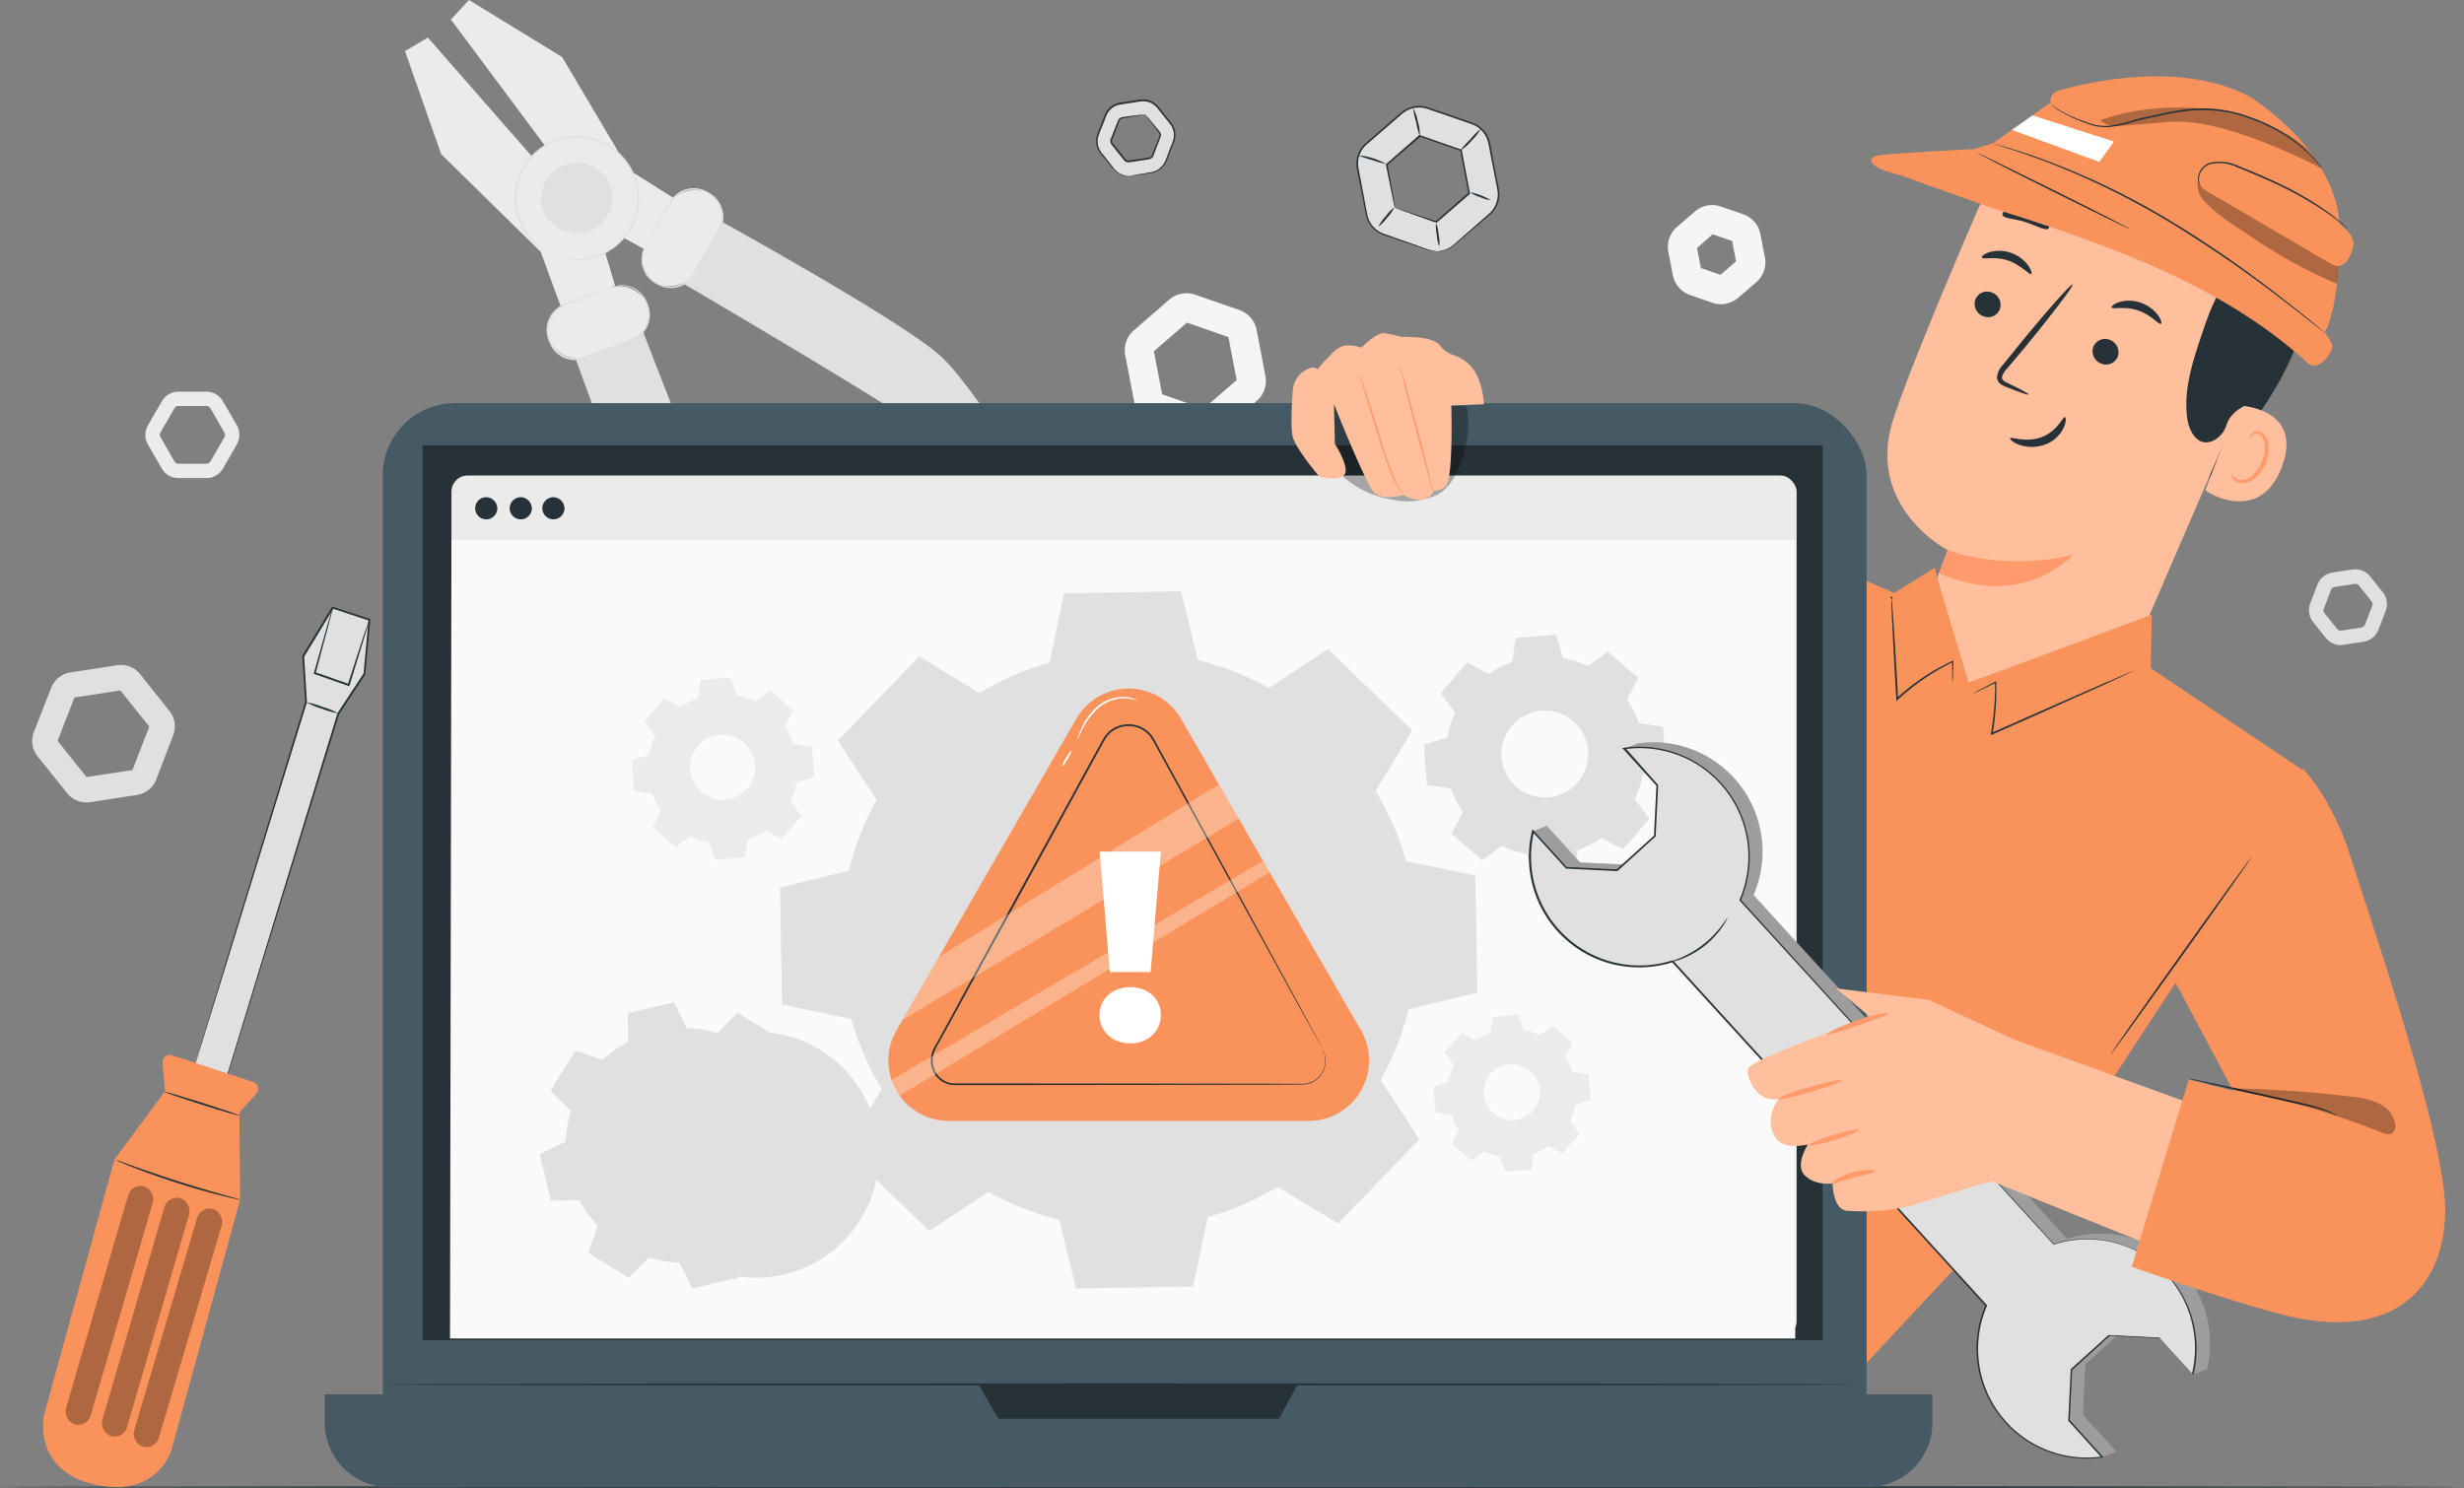<svg xmlns="http://www.w3.org/2000/svg" width="497.242" height="300.335" viewBox="0 0 497.242 300.335">
  <rect x="0" y="0" width="497.242" height="300.335" fill="#808080" stroke="none"/>
  <g id="Computer_troubleshooting-pana" data-name="Computer troubleshooting-pana" transform="translate(-33.85 -42.46)">
    <g id="freepik--background-complete--inject-6" transform="translate(40.345 42.46)">
      <path id="Path_14840" data-name="Path 14840" d="M360.685,152.707a5.222,5.222,0,0,1-1.731-.292l-8.931-3.1a5.323,5.323,0,0,1-3.469-4.009l-1.789-9.3A5.3,5.3,0,0,1,346.5,131l7.149-6.193a5.331,5.331,0,0,1,5.214-1.008l8.938,3.1a5.309,5.309,0,0,1,3.476,4.009l1.782,9.289a5.338,5.338,0,0,1-1.731,5.017l-7.157,6.193a5.316,5.316,0,0,1-3.491,1.293Zm-8.471-8.807,8.354,2.921,6.689-5.784-1.672-8.683-8.354-2.921-6.682,5.791Z" transform="translate(-124.185 -64.324)" fill="#f5f5f5"/>
      <path id="Path_14841" data-name="Path 14841" d="M505.477,119.147a5.221,5.221,0,0,1-1.731-.292l-4.528-1.57a5.309,5.309,0,0,1-3.469-4.009l-.905-4.7a5.316,5.316,0,0,1,1.731-5.01l3.651-3.14a5.309,5.309,0,0,1,5.207-1l4.52,1.57A5.309,5.309,0,0,1,513.43,105l.906,4.7a5.3,5.3,0,0,1-1.738,5.01l-3.651,3.14a5.353,5.353,0,0,1-3.469,1.293Zm-4.053-7.3,3.943,1.366,3.147-2.731-.789-4.089-3.936-1.366-3.155,2.775Z" transform="translate(-164.668 -57.746)" fill="#f5f5f5"/>
      <path id="Path_14842" data-name="Path 14842" d="M678.318,215.116a3.87,3.87,0,0,1-3-1.461l-2.549-3.184a3.856,3.856,0,0,1-.584-3.8l1.461-3.8a3.841,3.841,0,0,1,2.994-2.4l4.031-.621a3.863,3.863,0,0,1,3.586,1.395l2.549,3.184a3.856,3.856,0,0,1,.584,3.8l-1.461,3.8a3.834,3.834,0,0,1-3,2.4l-4.031.621A3.771,3.771,0,0,1,678.318,215.116Zm2.958-12.363h-.139l-4.031.621a.935.935,0,0,0-.73.577l-1.461,3.8a.92.92,0,0,0,.139.913l2.549,3.184a.949.949,0,0,0,.862.336l4.031-.621a.92.92,0,0,0,.73-.577l1.461-3.8a.935.935,0,0,0-.139-.913h0L682,203.089A.942.942,0,0,0,681.276,202.753Z" transform="translate(-212.459 -84.903)" fill="#e0e0e0"/>
      <path id="Path_14843" data-name="Path 14843" d="M53.666,253.984a4.98,4.98,0,0,1-3.863-1.848l-5.988-7.478a4.951,4.951,0,0,1-.73-4.878l3.5-8.931a4.951,4.951,0,0,1,3.848-3.089l9.493-1.461a4.958,4.958,0,0,1,4.6,1.8l5.937,7.463a4.958,4.958,0,0,1,.73,4.885l-3.432,8.938a4.951,4.951,0,0,1-3.856,3.1l-9.493,1.461a4.262,4.262,0,0,1-.745.044Zm-5.8-12.414,5.842,7.3,9.274-1.417,3.4-8.763-5.842-7.3-9.274,1.424ZM66.475,238.8Z" transform="translate(-42.744 -92.034)" fill="#e0e0e0"/>
      <path id="Path_14844" data-name="Path 14844" d="M86.333,168.159H80.688a3.848,3.848,0,0,1-3.33-1.9l-2.826-4.885a3.892,3.892,0,0,1,0-3.848l2.826-4.885a3.841,3.841,0,0,1,3.33-1.921h5.645a3.841,3.841,0,0,1,3.33,1.921l2.826,4.856a3.892,3.892,0,0,1,0,3.848l-2.826,4.915A3.856,3.856,0,0,1,86.333,168.159Zm-5.645-14.547a.935.935,0,0,0-.8.46l-2.819,4.885a.92.92,0,0,0,0,.927l2.819,4.915a.942.942,0,0,0,.8.467h5.645a.942.942,0,0,0,.818-.467l2.819-4.885a.92.92,0,0,0,0-.927l-2.819-4.915a.935.935,0,0,0-.8-.46Z" transform="translate(-51.181 -71.662)" fill="#ebebeb"/>
      <path id="Path_14845" data-name="Path 14845" d="M205.43,83.712l-11.012-6.93L180.9,53.969,162.1,42.46,158.46,46.4l1.906,2.571,5.937,7.96,23.566,31.635,9.61,5.287Z" transform="translate(-73.957 -42.46)" fill="#ebebeb"/>
      <path id="Path_14846" data-name="Path 14846" d="M188.169,102.917l-3.155-10.5L150.385,52.85l-4.615,2.731,7.31,20.805,20.1,19.746,4.506,12.327Z" transform="translate(-70.534 -45.263)" fill="#ebebeb"/>
      <path id="Path_14847" data-name="Path 14847" d="M226.833,101.63s39.105,21.462,46.985,28.707,26.289,37.411,24.42,41.267-3.3,4.382-7.544.643-17.957-24.405-21.638-27.75-49.5-30.182-49.5-30.182Z" transform="translate(-90.438 -58.42)" fill="#e0e0e0"/>
      <circle id="Ellipse_1291" data-name="Ellipse 1291" cx="12.385" cy="12.385" r="12.385" transform="translate(97.494 27.633)" fill="#ebebeb"/>
      <path id="Path_14848" data-name="Path 14848" d="M185.5,104.609a18.432,18.432,0,0,0,3.023.314,11.83,11.83,0,0,0,3.505-.518A12.261,12.261,0,0,0,200.8,91.486a11.611,11.611,0,0,0-.906-3.432,13.351,13.351,0,0,0-.789-1.628,12.627,12.627,0,0,0-1.073-1.512,12.137,12.137,0,0,0-13.955-3.651,14.528,14.528,0,0,0-1.665.8,13.574,13.574,0,0,0-1.461,1.044,11.356,11.356,0,0,0-2.388,2.571,12.243,12.243,0,0,0,1.329,15.533A11.9,11.9,0,0,0,182.7,103.4a18.986,18.986,0,0,0,2.8,1.2.782.782,0,0,1-.2,0l-.57-.161a5.629,5.629,0,0,1-.906-.314,8.845,8.845,0,0,1-1.19-.555,11.684,11.684,0,0,1-2.921-2.14,12.388,12.388,0,0,1-1.461-15.883,11.889,11.889,0,0,1,2.454-2.658,11.611,11.611,0,0,1,3.25-1.906,12.509,12.509,0,0,1,14.379,3.739,14.014,14.014,0,0,1,1.1,1.563,13.212,13.212,0,0,1,.811,1.687,11.545,11.545,0,0,1,.847,3.505,12.414,12.414,0,0,1-4.769,11.012,12.283,12.283,0,0,1-4.25,2.147,11.538,11.538,0,0,1-3.564.46A8.661,8.661,0,0,1,187.19,105a5.937,5.937,0,0,1-.957-.146l-.577-.139A.664.664,0,0,1,185.5,104.609Z" transform="translate(-78.698 -52.607)" fill="#e0e0e0"/>
      <path id="Path_14849" data-name="Path 14849" d="M188.872,101.444a7,7,0,1,1,8.522-5.01A7,7,0,0,1,188.872,101.444Z" transform="translate(-80.746 -54.656)" fill="#e0e0e0"/>
      <path id="Path_14850" data-name="Path 14850" d="M188.819,101.377c0-.051.606.146,1.7.146a6.959,6.959,0,0,0,6.236-4,6.836,6.836,0,0,0-.913-7.2A6.77,6.77,0,0,0,188.06,88.3a6.229,6.229,0,0,0-1.76,1.008,6.346,6.346,0,0,0-1.336,1.461,6.908,6.908,0,0,0-1.2,3.388,6.8,6.8,0,0,0,.5,3.111,6.952,6.952,0,0,0,3,3.418,14.8,14.8,0,0,0,1.563.73,5.273,5.273,0,0,1-1.636-.577,6.959,6.959,0,0,1-3.177-3.44,7.032,7.032,0,0,1-.562-3.242,7.178,7.178,0,0,1,1.227-3.571,6.813,6.813,0,0,1,1.366-1.548,6.74,6.74,0,0,1,1.855-1.088,7.148,7.148,0,0,1,7.1,12.261,6.989,6.989,0,0,1-4.455,1.461,5.214,5.214,0,0,1-1.716-.292Z" transform="translate(-80.693 -54.589)" fill="#e0e0e0"/>
      <rect id="Rectangle_27172" data-name="Rectangle 27172" width="20.937" height="11.326" rx="5.663" transform="translate(121.023 54.319) rotate(-60.12)" fill="#ebebeb"/>
      <path id="Path_14851" data-name="Path 14851" d="M211.86,106.138a7.244,7.244,0,0,0-.606,2.052,5.615,5.615,0,0,0,.329,2.461,5.747,5.747,0,0,0,.73,1.358,5.324,5.324,0,0,0,1.271,1.176,7.828,7.828,0,0,0,1.709.869,5.214,5.214,0,0,0,5.893-1.877c1.68-2.8,3.454-6,5.367-9.3a5.229,5.229,0,0,0,0-5.112A5.112,5.112,0,0,0,224.9,95.9a6.31,6.31,0,0,0-2.242-.993,5.236,5.236,0,0,0-4.287,1.022,10.736,10.736,0,0,0-2.322,3.257l-3.009,5.112-.833,1.38a2.76,2.76,0,0,1-.314.467,4.79,4.79,0,0,1,.248-.511c.2-.351.453-.825.774-1.409.73-1.256,1.687-3.009,2.921-5.163l.964-1.709a5.776,5.776,0,0,1,1.395-1.665,5.543,5.543,0,0,1,4.513-1.125,6.616,6.616,0,0,1,2.351,1.022,5.411,5.411,0,0,1,1.862,1.964,5.565,5.565,0,0,1,0,5.506c-1.921,3.308-3.651,6.463-5.411,9.318a5.616,5.616,0,0,1-4.119,2.242,5.689,5.689,0,0,1-2.154-.292,8.2,8.2,0,0,1-1.76-.935,5.551,5.551,0,0,1-1.322-1.249,6.039,6.039,0,0,1-.73-1.461,5.272,5.272,0,0,1,.19-4.1,2.978,2.978,0,0,1,.241-.438Z" transform="translate(-88.157 -56.488)" fill="#e0e0e0"/>
      <path id="Path_14852" data-name="Path 14852" d="M191.47,135.663s14.817,42.078,20.688,51.031,32.635,32.015,36.739,30.8,4.827-2.549,1.862-7.3-21.178-21.681-23.865-25.866-21.769-53.747-21.769-53.747Z" transform="translate(-82.861 -66.229)" fill="#e0e0e0"/>
      <rect id="Rectangle_27173" data-name="Rectangle 27173" width="20.937" height="11.326" rx="5.663" transform="matrix(0.937, -0.351, 0.351, 0.937, 102.464, 63.419)" fill="#ebebeb"/>
      <path id="Path_14853" data-name="Path 14853" d="M198.119,121.678a2.57,2.57,0,0,1,.526-.2,5.382,5.382,0,0,1,1.614-.2,5.492,5.492,0,0,1,2.468.679,6.1,6.1,0,0,1,1.285.986,5.842,5.842,0,0,1,1.022,1.5,7.887,7.887,0,0,1,.628,1.891,5.484,5.484,0,0,1-.058,2.191,5.594,5.594,0,0,1-2.921,3.7c-3.1,1.249-6.492,2.468-10.07,3.827a5.616,5.616,0,0,1-5.44-.876,5.55,5.55,0,0,1-1.636-2.191,6.572,6.572,0,0,1-.628-2.512,5.535,5.535,0,0,1,1.84-4.309,5.769,5.769,0,0,1,1.869-1.1l1.84-.679,5.565-2.016,1.519-.533a3.066,3.066,0,0,1,.54-.161,2.433,2.433,0,0,1-.511.234l-1.461.6-5.521,2.132a10.954,10.954,0,0,0-3.593,1.76,5.265,5.265,0,0,0-1.709,4.068,6.434,6.434,0,0,0,.621,2.373,5.112,5.112,0,0,0,1.534,2.016,5.229,5.229,0,0,0,5.075.811c3.556-1.351,7.01-2.585,10.048-3.783a5.251,5.251,0,0,0,2.811-5.506,7.806,7.806,0,0,0-.591-1.833,5.455,5.455,0,0,0-.949-1.461,5.624,5.624,0,0,0-1.212-.964,5.44,5.44,0,0,0-2.373-.73A7.076,7.076,0,0,0,198.119,121.678Z" transform="translate(-81.091 -63.717)" fill="#e0e0e0"/>
    </g>
    <g id="freepik--Floor--inject-6" transform="translate(33.85 342.415)">
      <path id="Path_14854" data-name="Path 14854" d="M531.092,453.4c0,.1-111.321.19-248.61.19S33.85,453.5,33.85,453.4s111.3-.19,248.632-.19S531.092,453.3,531.092,453.4Z" transform="translate(-33.85 -453.21)" fill="#263238"/>
    </g>
    <g id="freepik--Screwdriver--inject-6" transform="translate(42.525 164.881)">
      <path id="Path_14855" data-name="Path 14855" d="M87,304.336c.2-.613,22.952-75,22.952-75l-.57-9.238,5.952-9.8,7.39,2.446L121.717,223.7l-5.258,7.989L93.572,306.475Z" transform="translate(-56.862 -210.154)" fill="#e0e0e0"/>
      <path id="Path_14856" data-name="Path 14856" d="M87,304.282l.438.124,1.263.394,4.871,1.526-.08.044c3.7-12.13,12.261-40.2,22.806-74.764h0l5.251-7.982v.08c.321-3.5.665-7.215,1.008-10.954l.131.2-.613-.2-6.777-2.242.219-.08-5.952,9.8v-.11q.285,4.725.562,9.238v.066c-6.653,21.608-12.414,40.325-16.511,53.645-2.059,6.667-3.71,11.976-4.842,15.635-.562,1.826-1.008,3.235-1.307,4.2l-.343,1.088-.124.372a3.238,3.238,0,0,1,.095-.358c.073-.256.175-.613.314-1.073.292-.964.73-2.366,1.256-4.177,1.1-3.651,2.709-8.968,4.725-15.628,4.075-13.364,9.786-32.132,16.387-53.813v.066q-.285-4.513-.577-9.238v-.11l5.952-9.8.073-.131.146.051,6.784,2.235.606.2.146.044v.153c-.343,3.761-.686,7.478-1.015,10.954v.088l-5.251,7.989v-.051c-10.655,34.49-19.286,62.525-23.025,74.655v.066H93.55l-4.878-1.614-1.234-.416Z" transform="translate(-56.862 -210.1)" fill="#263238"/>
      <path id="Path_14857" data-name="Path 14857" d="M70.384,341.305,60.16,355.122,45.869,406.97s-2.052,10.574,9.625,13.576c13.145,3.374,16.139-6.675,16.139-6.675l13.875-50.629-.146-17.555,3.425-3.863a1.461,1.461,0,0,0-.621-2.33l-16.416-5.419a1.461,1.461,0,0,0-1.891,1.512Z" transform="translate(-45.73 -243.523)" fill="#fa935b"/>
      <path id="Path_14858" data-name="Path 14858" d="M94.488,349.039c-.037.1-3.476-.9-7.682-2.235s-7.6-2.5-7.566-2.607,3.469.906,7.682,2.242S94.517,348.937,94.488,349.039Z" transform="translate(-54.769 -246.269)" fill="#263238"/>
      <path id="Path_14859" data-name="Path 14859" d="M90.961,371.088a4.873,4.873,0,0,1-1.022-.175c-.657-.139-1.592-.365-2.753-.657-2.322-.577-5.506-1.461-8.975-2.571s-6.572-2.235-8.814-3.1c-1.11-.438-2.008-.8-2.622-1.066a5.205,5.205,0,0,1-.935-.445,5.312,5.312,0,0,1,.993.307l2.658.949c2.249.8,5.36,1.891,8.829,2.994s6.638,2.03,8.931,2.68l2.724.767A5.662,5.662,0,0,1,90.961,371.088Z" transform="translate(-51.154 -251.362)" fill="#263238"/>
      <g id="Group_15463" data-name="Group 15463" transform="translate(3.911 116.316)" opacity="0.3">
        <rect id="Rectangle_27174" data-name="Rectangle 27174" width="5.192" height="50.016" rx="2.596" transform="translate(14.004 0) rotate(16.26)"/>
      </g>
      <g id="Group_15464" data-name="Group 15464" transform="translate(11.237 118.692)" opacity="0.3">
        <rect id="Rectangle_27175" data-name="Rectangle 27175" width="5.192" height="50.016" rx="2.596" transform="translate(14.004 0) rotate(16.26)"/>
      </g>
      <g id="Group_15465" data-name="Group 15465" transform="translate(17.656 120.867)" opacity="0.3">
        <rect id="Rectangle_27176" data-name="Rectangle 27176" width="5.192" height="50.016" rx="2.596" transform="translate(14.197) rotate(16.49)"/>
      </g>
      <path id="Path_14860" data-name="Path 14860" d="M124.912,238.783a15.249,15.249,0,0,1-3.257-.927,14.606,14.606,0,0,1-3.126-1.285,15.787,15.787,0,0,1,3.25.927A14.8,14.8,0,0,1,124.912,238.783Z" transform="translate(-65.367 -217.24)" fill="#263238"/>
      <path id="Path_14861" data-name="Path 14861" d="M131.786,212.749a5.931,5.931,0,0,1-.256,1.022c-.212.73-.489,1.65-.832,2.79l-2.921,9.493-.058.183-.183-.058L124.169,225l-3.461-1.212-.168-.058.051-.168c1.052-3.754,1.979-7.047,2.665-9.493.336-1.132.606-2.067.818-2.768a6.689,6.689,0,0,1,.336-.993,5.929,5.929,0,0,1-.212,1.03l-.73,2.8c-.65,2.432-1.526,5.733-2.534,9.493l-.117-.226,3.469,1.212,3.359,1.176-.241.124,3.067-9.428c.38-1.132.73-2.052.935-2.753A6.258,6.258,0,0,1,131.786,212.749Z" transform="translate(-65.909 -210.157)" fill="#263238"/>
    </g>
    <g id="freepik--Gears--inject-6" transform="translate(255.056 62.513)">
      <path id="Path_14862" data-name="Path 14862" d="M424.979,101.139a5.221,5.221,0,0,1-1.731-.292l-8.946-3.1a5.324,5.324,0,0,1-3.469-4.009l-1.789-9.3a5.3,5.3,0,0,1,1.738-5.01l7.157-6.193a5.316,5.316,0,0,1,5.207-1l8.938,3.1a5.324,5.324,0,0,1,3.476,4.009l1.789,9.3a5.338,5.338,0,0,1-1.738,5.01l-7.157,6.193a5.316,5.316,0,0,1-3.476,1.293Zm-8.471-8.807,8.362,2.921,6.682-5.784-1.672-8.719-8.354-2.921-6.7,5.842Z" transform="translate(-356.235 -70.468)" fill="#e0e0e0"/>
      <path id="Path_14863" data-name="Path 14863" d="M424.979,101.139a5.221,5.221,0,0,1-1.731-.292l-8.946-3.1a5.324,5.324,0,0,1-3.469-4.009l-1.789-9.3a5.3,5.3,0,0,1,1.738-5.01l7.157-6.193a5.316,5.316,0,0,1,5.207-1l8.938,3.1a5.324,5.324,0,0,1,3.476,4.009l1.789,9.3a5.338,5.338,0,0,1-1.738,5.01l-7.157,6.193a5.316,5.316,0,0,1-3.476,1.293Zm-8.471-8.807,8.362,2.921,6.682-5.784-1.672-8.719-8.354-2.921-6.7,5.842Z" transform="translate(-356.235 -70.468)" fill="none"/>
      <path id="Path_14864" data-name="Path 14864" d="M418.632,94.447a4.646,4.646,0,0,1-.146-.577l-.365-1.716c-.314-1.541-.73-3.71-1.293-6.361a.146.146,0,0,1,.044-.139l6.66-5.842a.19.19,0,0,1,.175,0l8.354,2.921.131.146h0v.27l.058.285.11.57c.073.372.139.73.212,1.125.146.73.285,1.461.424,2.191q.416,2.191.8,4.214a.175.175,0,0,1-.058.168l-6.66,5.769a.139.139,0,0,1-.139,0l-6.112-2.191-1.643-.613a4.132,4.132,0,0,1-.555-.226,4.435,4.435,0,0,1,.613.175l1.687.54,6.1,2.045H426.9l6.66-5.842-.058.175c-.263-1.358-.54-2.76-.818-4.214-.139-.73-.285-1.461-.431-2.191-.073-.372-.139-.73-.212-1.125l-.11-.57-.058-.285v-.27h0s.234.27.117.139L423.642,80.1h.175l-6.711,5.762.051-.139c.475,2.644.869,4.8,1.147,6.339.124.73.226,1.307.3,1.745A3.5,3.5,0,0,1,418.632,94.447Z" transform="translate(-358.359 -72.582)" fill="#263238"/>
      <path id="Path_14865" data-name="Path 14865" d="M424.909,101.079a5.239,5.239,0,0,0,.906-.117,5.316,5.316,0,0,0,2.329-1.074l7.266-6.361a5.185,5.185,0,0,0,1.628-2.614,5.359,5.359,0,0,0,.175-1.643,15.339,15.339,0,0,0-.292-1.716c-.46-2.359-.949-4.871-1.461-7.514a7.411,7.411,0,0,0-.533-1.921,5.112,5.112,0,0,0-2.921-2.68l-2.059-.73-4.228-1.461-2.191-.73a5.886,5.886,0,0,0-2.191-.46,5.192,5.192,0,0,0-2.191.482,7.215,7.215,0,0,0-1.811,1.293l-3.381,2.921-3.264,2.826a5.156,5.156,0,0,0-1.665,3.52,7.574,7.574,0,0,0,.219,1.935c.124.65.241,1.285.365,1.913.234,1.256.467,2.468.686,3.651s.431,2.322.657,3.388a5.221,5.221,0,0,0,1.636,2.6,5.316,5.316,0,0,0,1.22.781c.431.19.891.329,1.314.489l2.446.862,3.914,1.387a20.857,20.857,0,0,0,2.483.825c.584.11.905.1.905.117a3.819,3.819,0,0,1-.92,0,18.768,18.768,0,0,1-2.512-.767l-3.9-1.336-2.454-.833c-.438-.153-.884-.285-1.344-.482a5.623,5.623,0,0,1-1.293-.811,5.485,5.485,0,0,1-1.745-2.724c-.248-1.11-.445-2.235-.679-3.41s-.467-2.4-.73-3.651q-.19-.927-.372-1.906a7.859,7.859,0,0,1-.234-2.016,5.528,5.528,0,0,1,1.775-3.775l3.257-2.833,3.381-2.921c.292-.248.562-.5.876-.73A6.017,6.017,0,0,1,419,72.241a5.5,5.5,0,0,1,2.322-.511,6.273,6.273,0,0,1,2.315.482l2.191.73,4.228,1.461,2.059.73a5.521,5.521,0,0,1,1.877,1.132A5.419,5.419,0,0,1,435.257,78a7.646,7.646,0,0,1,.555,2.008q.73,3.98,1.424,7.522a14.246,14.246,0,0,1,.285,1.76,5.484,5.484,0,0,1-1.928,4.455l-7.346,6.273a5.382,5.382,0,0,1-2.417,1.037A3.753,3.753,0,0,1,424.909,101.079Z" transform="translate(-356.164 -70.408)" fill="#263238"/>
      <path id="Path_14866" data-name="Path 14866" d="M343.306,85.446a3.848,3.848,0,0,1-3.009-1.461l-2.549-3.177a3.87,3.87,0,0,1-.584-3.8l1.461-3.8a3.848,3.848,0,0,1,3-2.4l4.024-.621a3.863,3.863,0,0,1,3.586,1.395l2.549,3.184a3.856,3.856,0,0,1,.584,3.8l-1.461,3.8a3.863,3.863,0,0,1-2.979,2.424L343.9,85.4a3.906,3.906,0,0,1-.591.044Zm2.921-12.363h-.139l-4,.606a.935.935,0,0,0-.73.577l-1.461,3.8a.935.935,0,0,0,.139.913l2.549,3.177a.935.935,0,0,0,.862.336l4.031-.621a.928.928,0,0,0,.73-.577l1.461-3.8a.92.92,0,0,0-.139-.913l-2.549-3.177a.935.935,0,0,0-.723-.329Z" transform="translate(-336.801 -69.979)" fill="#e0e0e0"/>
      <path id="Path_14867" data-name="Path 14867" d="M343.306,85.446a3.848,3.848,0,0,1-3.009-1.461l-2.549-3.177a3.87,3.87,0,0,1-.584-3.8l1.461-3.8a3.848,3.848,0,0,1,3-2.4l4.024-.621a3.863,3.863,0,0,1,3.586,1.395l2.549,3.184a3.856,3.856,0,0,1,.584,3.8l-1.461,3.8a3.863,3.863,0,0,1-2.979,2.424L343.9,85.4a3.906,3.906,0,0,1-.591.044Zm2.921-12.363h-.139l-4,.606a.935.935,0,0,0-.73.577l-1.461,3.8a.935.935,0,0,0,.139.913l2.549,3.177a.935.935,0,0,0,.862.336l4.031-.621a.928.928,0,0,0,.73-.577l1.461-3.8a.92.92,0,0,0-.139-.913l-2.549-3.177a.935.935,0,0,0-.723-.329Z" transform="translate(-336.801 -69.979)" fill="none"/>
      <path id="Path_14868" data-name="Path 14868" d="M347.271,74.161a.526.526,0,0,1,.314,0,.876.876,0,0,1,.343.183,4.758,4.758,0,0,1,.351.387l2.074,2.49.336.416a1.052,1.052,0,0,1,.2.592,1.461,1.461,0,0,1-.146.606c-.066.183-.139.365-.2.555-.292.73-.6,1.555-.92,2.4-.08.212-.161.424-.248.643a1.1,1.1,0,0,1-.54.606,2.877,2.877,0,0,1-.73.168l-.73.117c-.986.146-1.95.314-3.045.453a1.11,1.11,0,0,1-.833-.372l-.482-.606-.942-1.168-.9-1.139-.226-.277a1.22,1.22,0,0,1-.2-.343,1.125,1.125,0,0,1,0-.8l.949-2.388.431-1.081a2.594,2.594,0,0,1,.248-.526,1.037,1.037,0,0,1,.467-.365c1.4-.256,2.468-.358,3.235-.46a5.557,5.557,0,0,1,1.19-.1,1.329,1.329,0,0,1-.3.073l-.862.175c-.73.146-1.884.307-3.162.562a.84.84,0,0,0-.343.277,2.976,2.976,0,0,0-.2.475l-.409,1.088-.92,2.4a.781.781,0,0,0,0,.548,2.5,2.5,0,0,0,.372.518l.935,1.146.942,1.168.475.592a.73.73,0,0,0,.548.241l2.987-.445.73-.11a2.425,2.425,0,0,0,.65-.131.73.73,0,0,0,.372-.409c.08-.219.168-.431.248-.643.336-.832.65-1.636.949-2.388a5.82,5.82,0,0,0,.219-.548,1.25,1.25,0,0,0,.139-.489.891.891,0,0,0-.139-.438l-.321-.409-1.979-2.563a1.234,1.234,0,0,0-.92-.679Z" transform="translate(-337.816 -71.057)" fill="#263238"/>
      <path id="Path_14869" data-name="Path 14869" d="M343.267,85.387a3.347,3.347,0,0,1,.482-.073l1.395-.241,2.191-.372a5.338,5.338,0,0,0,1.329-.321,3.651,3.651,0,0,0,1.241-.847,3.863,3.863,0,0,0,.905-1.417c.212-.555.438-1.139.665-1.745.4-1.22,1.22-2.468.92-3.863a3.878,3.878,0,0,0-.935-1.9L350,72.8l-.73-.935a4.208,4.208,0,0,0-.818-.832,3.651,3.651,0,0,0-2.191-.73,7.909,7.909,0,0,0-1.212.139l-1.22.183-2.373.372a3.651,3.651,0,0,0-1.9,1.081,3.791,3.791,0,0,0-.613.876c-.153.314-.277.679-.409,1.008l-.781,1.979a10.4,10.4,0,0,0-.643,1.855,3.848,3.848,0,0,0,1,3.206l1.833,2.337c.277.336.5.672.767.927a3.783,3.783,0,0,0,.8.6,4.637,4.637,0,0,0,1.8.526h-.5a3.7,3.7,0,0,1-1.373-.4,4.25,4.25,0,0,1-.854-.6,11.679,11.679,0,0,1-.811-.927l-1.877-2.3a4.1,4.1,0,0,1-1.1-3.418,10.172,10.172,0,0,1,.635-1.935l.767-1.979c.139-.343.248-.679.416-1.037a4.169,4.169,0,0,1,.665-.971,4.089,4.089,0,0,1,2.03-1.19c.8-.139,1.585-.248,2.4-.38l1.22-.183a7.675,7.675,0,0,1,1.271-.146,3.987,3.987,0,0,1,2.417.789,4.469,4.469,0,0,1,.884.9l.73.935c.5.613.979,1.227,1.461,1.818a4.155,4.155,0,0,1,1,2.067,3.987,3.987,0,0,1-.234,2.191c-.248.635-.5,1.256-.73,1.862s-.467,1.176-.686,1.738a4.053,4.053,0,0,1-.942,1.461,4.287,4.287,0,0,1-2.739,1.19l-2.191.307c-.606.08-1.081.146-1.4.168a2.132,2.132,0,0,1-.5.044Z" transform="translate(-336.763 -69.92)" fill="#263238"/>
      <path id="Path_14870" data-name="Path 14870" d="M441.544,78.05a11.078,11.078,0,0,1-1.884,2.4,9.1,9.1,0,0,1-2.3,2.023,19.939,19.939,0,0,1,2.023-2.271A13.5,13.5,0,0,1,441.544,78.05Z" transform="translate(-363.898 -72.113)" fill="#263238"/>
      <path id="Path_14871" data-name="Path 14871" d="M424.34,72.3a8.712,8.712,0,0,1,.971,2.76,8.6,8.6,0,0,1,.387,2.921,16.256,16.256,0,0,1-.73-2.819A15.938,15.938,0,0,1,424.34,72.3Z" transform="translate(-360.386 -70.562)" fill="#263238"/>
      <path id="Path_14872" data-name="Path 14872" d="M414.819,87.133a17.242,17.242,0,0,1-2.8-.8,18.4,18.4,0,0,1-2.775-.92,13.436,13.436,0,0,1,5.579,1.723Z" transform="translate(-356.313 -74.098)" fill="#263238"/>
      <path id="Path_14873" data-name="Path 14873" d="M414.75,103.669a8.764,8.764,0,0,1,1.461-2.089,8.952,8.952,0,0,1,1.782-1.84,8.384,8.384,0,0,1-1.461,2.089,8.952,8.952,0,0,1-1.782,1.84Z" transform="translate(-357.799 -77.963)" fill="#263238"/>
      <path id="Path_14874" data-name="Path 14874" d="M431.335,108.831a7.594,7.594,0,0,1-.511-2.351,7.513,7.513,0,0,1-.139-2.41,7.829,7.829,0,0,1,.511,2.359A7.726,7.726,0,0,1,431.335,108.831Z" transform="translate(-362.087 -79.131)" fill="#263238"/>
      <path id="Path_14875" data-name="Path 14875" d="M444.277,97.187a6.733,6.733,0,0,1-2.154-.628,6.573,6.573,0,0,1-2.023-.979,13.466,13.466,0,0,1,4.177,1.607Z" transform="translate(-364.637 -76.841)" fill="#263238"/>
    </g>
    <g id="freepik--Character--inject-6" transform="translate(99.391 57.876)">
      <path id="Path_14876" data-name="Path 14876" d="M644.34,155.876c4.944-5.959,9.888-11.976,13.744-18.695s6.572-14.225,6.77-21.966c0-1.176-.475-9.318-1.607-9.647-.8-.234-1.358,6.959-2.016,7.478-6.309,4.937-10.406,12.261-12.765,19.914a105.045,105.045,0,0,0-4.126,22.916" transform="translate(-264.064 -74.897)" fill="#263238"/>
      <path id="Path_14877" data-name="Path 14877" d="M555.952,192.41c1.972-5.112,11.684-30.671,11.633-30.671s-16.73-8.7-10.954-26.435c2.775-8.566,9.924-25.734,16.57-41.2a34.724,34.724,0,0,1,43.005-19.169l1.7.577c18.008,7.3,21.908,26.633,14.116,44.429L596.24,202.824l-31.357-9.691Z" transform="translate(-240.077 -66.141)" fill="#ffbf9d"/>
      <path id="Path_14878" data-name="Path 14878" d="M571.445,194.5s10.9,4.382,25.274.964c0,0-9.946,11.239-27.02,3.7Z" transform="translate(-243.93 -98.887)" fill="#ff9a6c"/>
      <path id="Path_14879" data-name="Path 14879" d="M579.675,124.638a2.665,2.665,0,0,0,1.57,3.367,2.549,2.549,0,0,0,3.366-1.395,2.658,2.658,0,0,0-1.57-3.367,2.541,2.541,0,0,0-3.366,1.395Z" transform="translate(-246.581 -79.611)" fill="#263238"/>
      <path id="Path_14880" data-name="Path 14880" d="M581.5,113.152c.2.438,2.592-.336,5.3.592s4.243,2.921,4.644,2.717c.2-.095.08-.8-.577-1.723a7.259,7.259,0,0,0-3.578-2.578,6.981,6.981,0,0,0-4.382-.058C581.863,112.458,581.4,112.955,581.5,113.152Z" transform="translate(-247.111 -76.573)" fill="#263238"/>
      <path id="Path_14881" data-name="Path 14881" d="M612.265,137.747a2.651,2.651,0,0,0,1.57,3.359,2.541,2.541,0,0,0,3.366-1.395,2.665,2.665,0,0,0-1.57-3.366,2.549,2.549,0,0,0-3.367,1.4Z" transform="translate(-255.371 -83.145)" fill="#263238"/>
      <path id="Path_14882" data-name="Path 14882" d="M617.4,126.941c.2.438,2.592-.329,5.3.592s4.236,2.921,4.644,2.724c.19-.1.08-.8-.577-1.723a7.3,7.3,0,0,0-3.586-2.585,6.959,6.959,0,0,0-4.382-.058C617.775,126.248,617.293,126.744,617.4,126.941Z" transform="translate(-256.792 -80.293)" fill="#263238"/>
      <path id="Path_14883" data-name="Path 14883" d="M592.073,143.3c.066-.146-1.526-1.008-4.141-2.278-.664-.307-1.278-.665-1.234-1.183a4.154,4.154,0,0,1,1.154-1.891l3.834-4.586c5.382-6.572,9.53-12.027,9.26-12.246s-4.842,4.922-10.224,11.472c-1.307,1.621-2.563,3.162-3.754,4.644a4.406,4.406,0,0,0-1.278,2.6,1.847,1.847,0,0,0,.8,1.395,5.191,5.191,0,0,0,1.125.562C590.3,142.865,592.007,143.456,592.073,143.3Z" transform="translate(-248.244 -79.091)" fill="#263238"/>
      <path id="Path_14884" data-name="Path 14884" d="M600.4,157.757c-.438-.168-1.461,2.775-4.659,4.009s-6.258-.139-6.419.263c-.1.168.511.8,1.818,1.293a7.792,7.792,0,0,0,5.3-.051,6.755,6.755,0,0,0,3.717-3.425C600.689,158.663,600.609,157.809,600.4,157.757Z" transform="translate(-249.221 -88.974)" fill="#263238"/>
      <path id="Path_14885" data-name="Path 14885" d="M622.69,112.126c0,.825,2.848,1.395,5.9,2.848s5.338,3.2,5.981,2.68c.292-.256.08-1.1-.73-2.191a11.355,11.355,0,0,0-9.048-4.214C623.479,111.351,622.7,111.739,622.69,112.126Z" transform="translate(-258.224 -76.431)" fill="#263238"/>
      <path id="Path_14886" data-name="Path 14886" d="M587.214,101.23c.27.781,2.351.73,4.608,1.461s4.016,1.818,4.666,1.322c.3-.248.212-.964-.424-1.833a7.032,7.032,0,0,0-7.478-2.271C587.579,100.31,587.1,100.858,587.214,101.23Z" transform="translate(-248.651 -73.29)" fill="#263238"/>
      <path id="Path_14887" data-name="Path 14887" d="M649.846,154.5c.35,0,13.342.5,8.887,12.414s-15.533,5-15.423,4.652S649.846,154.5,649.846,154.5Z" transform="translate(-263.786 -88.098)" fill="#ffbf9d"/>
      <path id="Path_14888" data-name="Path 14888" d="M650.6,170.361c.066,0,.153.226.445.518a2.19,2.19,0,0,0,1.541.613c1.461,0,3.242-1.6,4.1-3.732a7.3,7.3,0,0,0,.533-3.2,2.542,2.542,0,0,0-.971-2.191,1.125,1.125,0,0,0-1.461.11c-.285.278-.3.54-.365.54s-.183-.3.095-.73a1.46,1.46,0,0,1,.73-.577,1.687,1.687,0,0,1,1.263.124,3.133,3.133,0,0,1,1.461,2.665,7.616,7.616,0,0,1-.526,3.6c-.979,2.373-3.045,4.17-4.958,4.024a2.41,2.41,0,0,1-1.789-1.03C650.517,170.667,650.554,170.368,650.6,170.361Z" transform="translate(-265.743 -90.025)" fill="#ff9a6c"/>
      <path id="Path_14889" data-name="Path 14889" d="M600.572,76.633c-1.519-1.8,6.653-5.842,12.21-6.149,8.4-.5,20.089,1.694,25.961,6.1,7.083,5.294,12.159,11.779,13.371,20.535s-.518,17.753-3.914,25.917c-1.037,2.49-2.308,5.01-4.469,6.623-2.666,1.994-6.492,2.424-7.748,6.112a5.331,5.331,0,0,1-2.629,3.155c-3.067,1.461-4.893-1.716-5.28-4.382-.825-5.667,1.015-11.341,2.833-16.8,1.293-3.856,2.629-7.792,5.112-11.027,1.344-1.76,2.994-3.272,4.243-5.112a7.75,7.75,0,0,0,1.461-6.266,7.524,7.524,0,0,0-.592-1.351,13.3,13.3,0,0,0-11.407-7.069c-7.617-.2-20.447-1.052-22.529-4.469C604.15,77.531,603.938,75,603.938,75Z" transform="translate(-252.208 -65.417)" fill="#263238"/>
      <path id="Path_14890" data-name="Path 14890" d="M626.927,67.448c.767.387,18.709,11.472,18.593,27.64s-3.074,20.126-3.074,20.126a9.947,9.947,0,0,1,1.461,2.446c.482,1.227-2.271,5.389-4.63,4-16.11-14.948-38.31-23.536-63.635-31.4l-19.1-6.843c-5.594-1.22-6.989-3.3-4.257-3.863,2.1-.438,19.447-1.314,19.447-1.314l3.746-1.154,11.684-8.259s-.453-1.869,1.921-2.476S611.84,59.78,626.927,67.448Z" transform="translate(-238.867 -63.57)" fill="#fa935b"/>
      <path id="Path_14891" data-name="Path 14891" d="M584.52,82.12s.256.1.73.263l2.191.686c1.884.562,4.564,1.512,7.865,2.724a157.1,157.1,0,0,1,24.617,12.035,240.893,240.893,0,0,1,22.638,15.525c2.8,2.125,5.031,3.892,6.572,5.112l1.789,1.395c.409.314.635.467.635.467s-.2-.19-.6-.526l-1.745-1.461c-1.526-1.241-3.739-3.038-6.521-5.185a224.439,224.439,0,0,0-22.638-15.628A150,150,0,0,0,595.313,85.56a112.863,112.863,0,0,0-10.793-3.44Z" transform="translate(-247.928 -68.574)" fill="#263238"/>
      <g id="Group_15466" data-name="Group 15466" transform="translate(358.339 6.279)" opacity="0.3">
        <path id="Path_14892" data-name="Path 14892" d="M658.875,84.46s-19.8-10.6-30.744-9.318l1.285-.175-10.224.847c-1.731.146-3.71.2-4.893-1.066,0,0,6.2-2.629,15.993-2.578S654.457,75.7,658.875,84.46Z" transform="translate(-614.3 -72.169)"/>
      </g>
      <path id="Path_14893" data-name="Path 14893" d="M655.416,84.266a15.946,15.946,0,0,0-1.46-1.877,27.682,27.682,0,0,0-4.805-4.338,32.663,32.663,0,0,0-8.537-4.382,27.509,27.509,0,0,0-11.618-1.614,48.33,48.33,0,0,0-6.017.993c-1.913.431-3.776.73-5.535,1.241a29.7,29.7,0,0,1-4.951,1.183,9.566,9.566,0,0,1-4.338-.577c-5.178-1.7-7.974-3.856-7.624-4.1a.847.847,0,0,0,.27.548,6.93,6.93,0,0,0,1.4,1.059,30.065,30.065,0,0,0,5.886,2.709,9.9,9.9,0,0,0,4.44.628,29.875,29.875,0,0,0,5.01-1.147c1.723-.475,3.607-.8,5.521-1.227a51.222,51.222,0,0,1,5.974-.964,27.684,27.684,0,0,1,11.487,1.57,33.417,33.417,0,0,1,8.5,4.272,29.324,29.324,0,0,1,4.842,4.228c.519.562.906,1.015,1.154,1.329A4.855,4.855,0,0,0,655.416,84.266Z" transform="translate(-252.238 -65.52)" fill="#263238"/>
      <g id="Group_15467" data-name="Group 15467" transform="translate(377.925 19.564)" opacity="0.3">
        <path id="Path_14894" data-name="Path 14894" d="M669.615,109c-3.754-1.322-6.266-3.272-9.72-5.375-3.651-2.235-7.383-4.279-10.954-6.689-2.709-1.826-5.988-3.754-7.193-6.572a4.593,4.593,0,0,0-.066,4.52c.767,1.461,4.016,4.068,5.4,5.01,7.894,5.367,13.378,9.033,22.2,12.765a27.55,27.55,0,0,0,.321-3.651" transform="translate(-641.12 -90.36)"/>
      </g>
      <path id="Path_14895" data-name="Path 14895" d="M669.884,99.977c2.03,1.848,3.25,3.045,2.622,5.112-.518,1.709-1.57,3.651-3.337,3.381a4.309,4.309,0,0,1-1.461-.643l-24.186-14.16a4.009,4.009,0,0,1-2-1.928c-.482-1.373.73-2.877,2.125-3.257a7.347,7.347,0,0,1,4.272.482A91.421,91.421,0,0,1,669.884,99.97" transform="translate(-263.274 -70.248)" fill="#fa935b"/>
      <path id="Path_14896" data-name="Path 14896" d="M641.739,91.941a2.68,2.68,0,0,1-.307-1.373,3.44,3.44,0,0,1,2.191-2.921,8.5,8.5,0,0,1,5.616.643c2.016.818,4.287,1.745,6.572,2.8a73.024,73.024,0,0,1,11.37,6.309c1.373.942,2.432,1.775,3.169,2.351l.833.679a1.768,1.768,0,0,0,.307.219,2.621,2.621,0,0,0-.263-.27l-.8-.73c-.73-.606-1.745-1.461-3.111-2.446a66.8,66.8,0,0,0-11.37-6.419c-2.322-1.066-4.564-1.986-6.623-2.8a8.677,8.677,0,0,0-5.842-.57,3.556,3.556,0,0,0-2.235,3.133,2.308,2.308,0,0,0,.226,1.059,1.213,1.213,0,0,0,.263.329Z" transform="translate(-263.23 -69.924)" fill="#263238"/>
      <path id="Path_14897" data-name="Path 14897" d="M593.991,74.36l16.438,5.265-2.958,4.126-17.621-6.47Z" transform="translate(-249.366 -66.481)" fill="#fff"/>
      <path id="Path_14898" data-name="Path 14898" d="M611.051,100.083c.036-.088-6.879-3.651-15.46-7.9S580,84.492,580,84.579s6.879,3.651,15.46,7.9S611.007,100.163,611.051,100.083Z" transform="translate(-246.709 -69.237)" fill="#263238"/>
      <path id="Path_14899" data-name="Path 14899" d="M578.2,216.883l.219-10.793-36.937,13.722s-6.828-22.178-6.828-23.222l-8.186,5.112-13.6-5.842-13.6-6.718-27.516,48.2-28.867,85.1,68,45.364,50.432-54.039,30.671-46.737,16.854-29.59Z" transform="translate(-209.722 -97.441)" fill="#fa935b"/>
      <path id="Path_14900" data-name="Path 14900" d="M568.795,224.566a7.41,7.41,0,0,1-.051-1.081c0-.73,0-1.767-.044-3.023l.168.1a46.277,46.277,0,0,0-11.122,7.617l-.292.277v-.4c0-.482-.058-.993-.088-1.512-.3-5.294-.548-10.085-.73-13.561-.073-1.694-.131-3.082-.175-4.111v-1.117a.2.2,0,1,1,.073,0c0,.292.058.665.1,1.11.073,1.03.168,2.417.285,4.1.234,3.469.519,8.259.818,13.554,0,.518.058,1.03.08,1.512l-.314-.131a43.641,43.641,0,0,1,11.275-7.551l.175-.073v.183c0,1.256-.051,2.271-.066,3.023A7.354,7.354,0,0,1,568.795,224.566Z" transform="translate(-240.316 -102.357)" fill="#263238"/>
      <path id="Path_14901" data-name="Path 14901" d="M611.532,227.84a2.065,2.065,0,0,1-.424.226l-1.234.591-4.571,2.1-15.16,6.777-7.2,3.184-.307.131.058-.329a56.752,56.752,0,0,0,.833-10.37l.168.1-3.41,1.658-.913.424c-.2.095-.314.139-.321.124a1.382,1.382,0,0,1,.292-.183l.884-.482,3.367-1.753.161-.088v.2a53.063,53.063,0,0,1-.73,10.465l-.248-.2,7.193-3.2,15.2-6.682,4.63-1.986,1.263-.518A2.06,2.06,0,0,1,611.532,227.84Z" transform="translate(-246.453 -107.88)" fill="#263238"/>
      <rect id="Rectangle_27177" data-name="Rectangle 27177" width="299.436" height="213.879" rx="14.57" transform="translate(11.706 65.95)" fill="#455a64"/>
      <path id="Path_14902" data-name="Path 14902" d="M123.6,427.84H448.019v5.718a13,13,0,0,1-13,13H136.6a13,13,0,0,1-13-13Z" transform="translate(-123.6 -161.828)" fill="#455a64"/>
      <rect id="Rectangle_27178" data-name="Rectangle 27178" width="282.523" height="180.616" transform="translate(19.746 74.45)" fill="#263238"/>
      <path id="Path_14903" data-name="Path 14903" d="M304.23,425.1l4.024,6.916H364.9l3.739-6.916Z" transform="translate(-172.323 -161.089)" fill="#263238"/>
      <rect id="Rectangle_27179" data-name="Rectangle 27179" width="271.467" height="173.919" rx="3.27" transform="translate(25.559 80.562)" fill="#ebebeb"/>
      <path id="Path_14904" data-name="Path 14904" d="M429.677,352.866H158.21l.285-161.176H429.677Z" transform="translate(-132.936 -98.129)" fill="#fafafa"/>
      <path id="Path_14905" data-name="Path 14905" d="M188.19,182.224a2.235,2.235,0,1,1-2.235-2.344,2.293,2.293,0,0,1,2.235,2.344Z" transform="translate(-139.818 -94.943)" fill="#263238"/>
      <path id="Path_14906" data-name="Path 14906" d="M169.63,182.224a2.235,2.235,0,1,1-2.235-2.344A2.293,2.293,0,0,1,169.63,182.224Z" transform="translate(-134.811 -94.943)" fill="#263238"/>
      <path id="Path_14907" data-name="Path 14907" d="M179.17,182.224a2.235,2.235,0,1,1-2.235-2.344,2.293,2.293,0,0,1,2.235,2.344Z" transform="translate(-137.385 -94.943)" fill="#263238"/>
      <path id="Path_14908" data-name="Path 14908" d="M436.5,425.022c0,.117-66.454.2-148.426.2s-148.44-.088-148.44-.2,66.454-.212,148.44-.212S436.5,424.9,436.5,425.022Z" transform="translate(-127.924 -161.011)" fill="#263238"/>
      <path id="Path_14909" data-name="Path 14909" d="M289.664,226.415a57.916,57.916,0,0,1,14.123-6.134l2.921-13.984,23.617-.416,3.4,13.875a58.152,58.152,0,0,1,14.328,5.638L360,217.571l16.993,16.409L369.6,246.2a57.844,57.844,0,0,1,6.134,14.131l13.977,2.921.416,23.617-13.875,3.4a57.866,57.866,0,0,1-5.645,14.284l7.828,11.94-16.409,16.993-12.2-7.4a57.844,57.844,0,0,1-14.131,6.134l-2.921,13.984-23.624.409-3.4-13.875a57.757,57.757,0,0,1-14.291-5.6l-11.94,7.828-16.993-16.409,7.4-12.2a57.865,57.865,0,0,1-6.141-14.131l-13.977-2.921-.416-23.617,13.875-3.4a58.035,58.035,0,0,1,5.638-14.328l-7.821-11.94,16.409-16.993Zm12.59,31.467a17.923,17.923,0,1,1,0,.022Z" transform="translate(-157.53 -101.957)" fill="#e0e0e0"/>
      <path id="Path_14910" data-name="Path 14910" d="M432.013,238.688a20.221,20.221,0,0,1,1.643-5.046l-2.921-3.943,5.287-6.193L440.4,225.8a19.984,19.984,0,0,1,4.725-2.4l.73-4.871,8.113-.635,1.461,4.7a19.944,19.944,0,0,1,5.046,1.65l3.943-2.921,6.193,5.294-2.293,4.382a19.922,19.922,0,0,1,2.41,4.732l4.864.73.635,8.12-4.7,1.461a19.754,19.754,0,0,1-1.65,5.046l2.921,3.951-5.287,6.185-4.382-2.293a19.921,19.921,0,0,1-4.732,2.41l-.73,4.871-8.113.635-1.461-4.7a19.929,19.929,0,0,1-5.046-1.643l-3.951,2.921-6.178-5.353,2.293-4.382a20.06,20.06,0,0,1-2.41-4.732l-4.864-.73-.635-8.121,4.7-1.461Zm11.005,2.461a8.763,8.763,0,1,0,7.186-7.8,8.763,8.763,0,0,0-7.186,7.8Z" transform="translate(-205.522 -105.196)" fill="#e0e0e0"/>
      <path id="Path_14911" data-name="Path 14911" d="M188.281,347.607a23.369,23.369,0,0,1,1.015-6.185l-4.141-4.038,5.068-8.164,5.492,1.9a23.615,23.615,0,0,1,5.112-3.651l-.044-5.806,9.362-2.191,2.534,5.221a23.319,23.319,0,0,1,6.185,1.015l4.082-4.141,8.164,5.068-1.9,5.492a23.615,23.615,0,0,1,3.651,5.112l5.806-.044,2.191,9.355-5.229,2.519a23.675,23.675,0,0,1-1.022,6.185l4.141,4.075-5.068,8.172-5.492-1.9a23.44,23.44,0,0,1-5.112,3.651l.044,5.806-9.355,2.191-2.541-5.221a23.371,23.371,0,0,1-6.163-1.052l-4.075,4.141-8.172-5.068,1.9-5.492a23.617,23.617,0,0,1-3.651-5.112l-5.842.044-2.191-9.355,5.221-2.541Zm13.532,2.629a24.822,24.822,0,1,1,0,.022Z" transform="translate(-139.631 -132.596)" fill="#e0e0e0"/>
      <path id="Path_14912" data-name="Path 14912" d="M211.93,245.391a14.707,14.707,0,0,1,1.241-3.8l-2.191-2.979,3.987-4.666,3.286,1.731a15.181,15.181,0,0,1,3.564-1.818l.54-3.651,6.12-.482,1.1,3.542a15.285,15.285,0,0,1,3.8,1.241l2.979-2.191,4.659,3.987-1.723,3.286a14.883,14.883,0,0,1,1.811,3.564l3.651.533.482,6.12-3.534,1.066a15.168,15.168,0,0,1-1.234,3.8l2.191,2.972-3.987,4.666-3.286-1.731a14.905,14.905,0,0,1-3.564,1.818l-.533,3.651-6.12.475-1.1-3.542a14.8,14.8,0,0,1-3.8-1.241l-2.972,2.191-4.666-3.987,1.723-3.286a14.881,14.881,0,0,1-1.811-3.564l-3.651-.54-.475-6.12,3.542-1.1Zm8.288,2.972a6.572,6.572,0,1,0,1.557-4.8A6.572,6.572,0,0,0,220.218,248.364Z" transform="translate(-146.477 -108.387)" fill="#ebebeb"/>
      <path id="Path_14913" data-name="Path 14913" d="M433.04,336.443a13.21,13.21,0,0,1,1.066-3.272l-1.906-2.556,3.425-4.009,2.826,1.461a12.867,12.867,0,0,1,3.06-1.563l.46-3.155,5.258-.409.942,3.045a12.909,12.909,0,0,1,3.272,1.066L454,325.145l4.009,3.425-1.461,2.819a12.92,12.92,0,0,1,1.563,3.067l3.155.46.409,5.258-3.045.942a12.91,12.91,0,0,1-1.066,3.272l1.906,2.556-3.425,4-2.819-1.461a13.2,13.2,0,0,1-3.067,1.563l-.46,3.147-5.258.409-.942-3.038a13.211,13.211,0,0,1-3.272-1.066l-2.556,1.906-4.024-3.425,1.461-2.819a12.868,12.868,0,0,1-1.563-3.06l-3.147-.46-.416-5.258,3.045-.942Zm7.12,2.549a5.66,5.66,0,1,0,5.17-6.076A5.66,5.66,0,0,0,440.16,338.991Z" transform="translate(-206.243 -133.532)" fill="#ebebeb"/>
      <path id="Path_14914" data-name="Path 14914" d="M327.822,320.042H291.507a12.2,12.2,0,0,1-10.552-18.257l18.169-31.467,18.162-31.467a12.2,12.2,0,0,1,21.112,0l18.169,31.467,18.169,31.467a12.2,12.2,0,0,1-10.56,18.257Z" transform="translate(-165.609 -109.208)" fill="#fa935b"/>
      <path id="Path_14915" data-name="Path 14915" d="M370.1,308.057s.095.183.277.562a5,5,0,0,1-.482,4.688,4.929,4.929,0,0,1-1.366,1.358,4.454,4.454,0,0,1-2.089.686c-6.193.066-15.131.051-26.187.08l-38.835.044h-5.55a4.783,4.783,0,0,1-4.477-3.242,5.214,5.214,0,0,1-.183-2.921c.058-.241.139-.482.219-.73a4.843,4.843,0,0,1,.321-.679l.73-1.278c.935-1.716,1.884-3.44,2.833-5.185l11.772-21.608,11.845-21.594q2.855-5.236,5.623-10.275c.467-.832.9-1.672,1.395-2.5a5.615,5.615,0,0,1,2.045-2.03,6.01,6.01,0,0,1,5.492-.248,5.747,5.747,0,0,1,2.191,1.738,21.9,21.9,0,0,1,1.351,2.359c.854,1.563,1.7,3.1,2.527,4.623q2.5,4.557,4.827,8.843c3.118,5.7,6.017,11.02,8.661,15.869,5.287,9.705,9.559,17.563,12.517,23l3.388,6.258c.38.73.672,1.256.869,1.636l.292.562s-.117-.183-.321-.548l-.906-1.614-3.454-6.229c-2.979-5.426-7.3-13.254-12.619-22.937l-8.7-15.854-4.849-8.829c-.832-1.519-1.672-3.06-2.534-4.623a23.537,23.537,0,0,0-1.336-2.293,5.433,5.433,0,0,0-2.045-1.628,5.652,5.652,0,0,0-5.17.234,5.338,5.338,0,0,0-1.913,1.913c-.482.8-.92,1.65-1.38,2.483l-5.623,10.275c-3.812,6.981-7.77,14.2-11.816,21.608l-11.823,21.594c-.957,1.745-1.9,3.476-2.841,5.185a10.881,10.881,0,0,0-1.2,2.585,4.856,4.856,0,0,0,.168,2.738,4.382,4.382,0,0,0,4.133,3h5.55l38.835.037,26.18.036a4.3,4.3,0,0,0,2.023-.643,4.843,4.843,0,0,0,1.351-1.314,4.981,4.981,0,0,0,.862-2.8,5.5,5.5,0,0,0-.577-2.4Z" transform="translate(-168.777 -111.873)" fill="#263238"/>
      <path id="Path_14916" data-name="Path 14916" d="M337.67,310.816c0-3.22,2.57-5.623,6.229-5.623s6.171,2.4,6.171,5.623-2.512,5.733-6.171,5.733S337.67,313.993,337.67,310.816Zm.058-32.986H350.07L348,302.133h-8.245Z" transform="translate(-181.343 -121.364)" fill="#fff"/>
      <path id="Path_14917" data-name="Path 14917" d="M343.651,235.838a9.857,9.857,0,0,0-2.308-.482,8.223,8.223,0,0,0-5.272,1.767,13.072,13.072,0,0,0-3.454,4.469c-.665,1.314-.979,2.191-1.037,2.154a2.19,2.19,0,0,1,.153-.628,15.344,15.344,0,0,1,.643-1.643,12.3,12.3,0,0,1,3.483-4.659,8.033,8.033,0,0,1,5.521-1.723,5.411,5.411,0,0,1,1.731.424C343.469,235.685,343.666,235.817,343.651,235.838Z" transform="translate(-179.7 -109.832)" fill="#fff"/>
      <path id="Path_14918" data-name="Path 14918" d="M327.31,253.185a5.031,5.031,0,0,1,.8-1.753c.533-.9,1.037-1.585,1.132-1.534a4.967,4.967,0,0,1-.8,1.723,5.031,5.031,0,0,1-1.125,1.563Z" transform="translate(-178.548 -113.83)" fill="#fff"/>
      <g id="Group_15468" data-name="Group 15468" transform="translate(116.506 142.905)" opacity="0.3">
        <path id="Path_14919" data-name="Path 14919" d="M347.074,259.26l-56.588,34.863-7.346,12.736,67.929-40.683Z" transform="translate(-283.14 -259.26)" fill="#fff"/>
      </g>
      <g id="Group_15469" data-name="Group 15469" transform="translate(114.344 158.357)" opacity="0.3">
        <path id="Path_14920" data-name="Path 14920" d="M355.185,280.42,280.18,324.659a8.033,8.033,0,0,0,1.628,3.155l74.7-45.1Z" transform="translate(-280.18 -280.42)" fill="#fff"/>
      </g>
      <path id="Path_14921" data-name="Path 14921" d="M588.338,354.073a22.1,22.1,0,0,0-23.113-6.193l-6.989-7.668-.971-1.088-55.3-60.677a22.09,22.09,0,0,0-23.368-30.627l-2.7,1.073,9.4,6.3-.5,10.26-7.6,6.9-10.26-.5-6.7-7.39-2.768,1.088c-.8,6.185,3.352,13.984,7.872,18.987a22.083,22.083,0,0,0,23.076,6.2l56.23,61.693,1.723,1.921,5.331,5.842a22.068,22.068,0,0,0,3.936,23.529c4.5,4.966,10.472,8.281,16.686,8.113l2.775-1.081-6.711-7.4.5-10.224,7.6-6.9,10.224.5,3.929,8.478,2.775-1.088a22.076,22.076,0,0,0-5.068-20.046Z" transform="translate(-213.627 -113.211)" fill="#e0e0e0"/>
      <g id="Group_15470" data-name="Group 15470" transform="translate(243.728 134.392)" opacity="0.3">
        <path id="Path_14922" data-name="Path 14922" d="M588.338,354.073a22.1,22.1,0,0,0-23.113-6.193l-6.989-7.668-.971-1.088-55.3-60.677a22.09,22.09,0,0,0-23.368-30.627l-2.7,1.073,9.4,6.3-.5,10.26-7.6,6.9-10.26-.5-6.7-7.39-2.768,1.088c-.8,6.185,3.352,13.984,7.872,18.987a22.083,22.083,0,0,0,23.076,6.2l56.23,61.693,1.723,1.921,5.331,5.842a22.068,22.068,0,0,0,3.936,23.529c4.5,4.966,10.472,8.281,16.686,8.113l2.775-1.081-6.711-7.4.5-10.224,7.6-6.9,10.224.5,3.929,8.478,2.775-1.088a22.076,22.076,0,0,0-5.068-20.046Z" transform="translate(-457.355 -247.603)"/>
      </g>
      <path id="Path_14923" data-name="Path 14923" d="M585.379,355.555a22.076,22.076,0,0,0-23.105-6.185l-7-7.675-.971-1.088L499,279.929a22.083,22.083,0,0,0-23.368-30.62l6.7,7.39-.5,10.224-7.617,6.93-10.224-.5-6.7-7.39a22.076,22.076,0,0,0,28.173,26.246L541.7,353.9l1.731,1.921,5.331,5.842a22.083,22.083,0,0,0,23.368,30.591l-6.711-7.4.5-10.224,7.609-6.9,10.224.5,6.7,7.39A22.047,22.047,0,0,0,585.379,355.555Z" transform="translate(-213.443 -113.612)" fill="#e0e0e0"/>
      <path id="Path_14924" data-name="Path 14924" d="M585.29,355.487s.321.351.927,1.059a23.1,23.1,0,0,1,2.286,3.447,22.1,22.1,0,0,1,1.972,15.562v.146l-.1-.11-6.711-7.383.058.036-10.224-.489h.073l-7.595,6.908v-.08c-.146,3.184-.314,6.653-.489,10.26v-.095l6.653,7.339.175.19-.256.037a22.219,22.219,0,0,1-23.566-30.766v.175l-63.306-69.441.2.051a22.522,22.522,0,0,1-12.341.351,22.273,22.273,0,0,1-16.066-26.823l.088-.351.241.263,6.7,7.39-.131-.058,10.26.5-.139.051,7.653-6.908-.066.131c.168-3.461.336-6.872.5-10.26l.044.131-6.7-7.39-.226-.256.336-.044a22.262,22.262,0,0,1,25.274,19.885A22.638,22.638,0,0,1,499.1,279.9v-.175l63.2,69.492h-.088a22.141,22.141,0,0,1,18.183,2.14,23.207,23.207,0,0,1,3.827,2.921c.73.781,1.125,1.183,1.125,1.183l-1.154-1.154a24.431,24.431,0,0,0-3.841-2.921,22.112,22.112,0,0,0-18.089-2.059h-.051v-.044l-63.321-69.375-.073-.08.044-.095a22.368,22.368,0,0,0,1.68-10.822,21.926,21.926,0,0,0-24.887-19.564l.109-.3,6.616,7.463.051.051v.08q-.241,5.068-.5,10.224v.08l-.058.051-7.6,6.9-.058.051h-.08l-10.224-.5h-.08l-.051-.058-6.711-7.39.329-.08a21.908,21.908,0,0,0,27.9,26.056h.109l.088.088c22.989,25.252,44.546,48.891,63.263,69.47l.073.08-.044.1a21.933,21.933,0,0,0,23.23,30.386l-.088.226-6.7-7.39-.036-.044v-.1c.175-3.6.343-7.069.5-10.224v-.088l7.617-6.886h.044l10.224.511h0c2.454,2.717,4.71,5.207,6.689,7.4h-.131a22.061,22.061,0,0,0-1.891-15.489,24.338,24.338,0,0,0-2.242-3.461A11.084,11.084,0,0,0,585.29,355.487Z" transform="translate(-213.353 -113.544)" fill="#263238"/>
      <path id="Path_14925" data-name="Path 14925" d="M506.907,296.17a1.928,1.928,0,0,1-.241.548,12.869,12.869,0,0,1-.854,1.373,17.708,17.708,0,0,1-8.369,6.434,12.091,12.091,0,0,1-1.548.467,1.834,1.834,0,0,1-.584.095c0-.066.8-.285,2.037-.811a20.184,20.184,0,0,0,8.252-6.339C506.425,296.863,506.848,296.14,506.907,296.17Z" transform="translate(-223.865 -126.311)" fill="#263238"/>
      <path id="Path_14926" data-name="Path 14926" d="M574.473,327.78l-21-9.786L534.7,315.65l6.894,5.842s-24.274,8.464-24.7,10.37,1.913,7.032,6.193,6.083c0,0-2.4,2.921-1.4,6.142s3.213,3.827,7.3,3.074c0,0-2.775,4.155-.6,6.273s5.565,1.585,5.565,1.585.044,5.061,2.717,5.5a43.779,43.779,0,0,0,12.9-.935L563.7,355.2l9.158-2.052Z" transform="translate(-229.673 -131.566)" fill="#ffbf9d"/>
      <path id="Path_14927" data-name="Path 14927" d="M538.1,341.035c.08.277-2.717,1.329-6.236,2.359s-6.456,1.629-6.536,1.351,2.717-1.336,6.236-2.359S538.021,340.758,538.1,341.035Z" transform="translate(-231.962 -138.395)" fill="#ff9a6c"/>
      <path id="Path_14928" data-name="Path 14928" d="M543.935,354.7c.08.277-2.132,1.19-4.951,2.045s-5.178,1.307-5.265,1.03,2.14-1.19,4.958-2.037S543.855,354.431,543.935,354.7Z" transform="translate(-234.224 -142.079)" fill="#ff9a6c"/>
      <path id="Path_14929" data-name="Path 14929" d="M548.878,366.024c.051.314-1.964.73-4.33,1.329s-4.214,1.461-4.382,1.161,1.57-1.5,4.089-2.191S548.841,365.768,548.878,366.024Z" transform="translate(-235.961 -145.098)" fill="#ff9a6c"/>
      <path id="Path_14930" data-name="Path 14930" d="M551.151,322.474c.08.285-2.673,1.285-6.083,2.461s-6.193,2.074-6.309,1.8,2.527-1.614,5.974-2.8S551.078,322.2,551.151,322.474Z" transform="translate(-235.583 -133.388)" fill="#ff9a6c"/>
      <path id="Path_14931" data-name="Path 14931" d="M587.661,329.74l45.488,16.475-2.658,31.219L580.41,357.242Z" transform="translate(-246.819 -135.367)" fill="#ffbf9d"/>
      <path id="Path_14932" data-name="Path 14932" d="M657.5,254.93s5.93,6.127,9.384,17.147,19.717,57.734,19.323,72.6c-.431,15.372-10.779,26.341-33.519,20.265-13.568-3.651-29.736-9.493-29.736-9.493l11.494-37.784,8.99,2.315-14.518-27.253Z" transform="translate(-258.294 -115.187)" fill="#fa935b"/>
      <path id="Path_14933" data-name="Path 14933" d="M645.51,279.38c.088.066-6.207,9.026-14.05,20.016s-14.262,19.87-14.35,19.8,6.207-9.026,14.05-20.016S645.429,279.321,645.51,279.38Z" transform="translate(-256.718 -121.782)" fill="#263238"/>
      <path id="Path_14934" data-name="Path 14934" d="M668.743,348.187s-.394-.19-1.1-.518a20.7,20.7,0,0,0-3.118-1.1c-1.351-.372-2.987-.73-4.805-1.117l-5.9-1.3c-4.184-.935-7.974-1.8-10.706-2.454l-3.235-.789a6.854,6.854,0,0,1-1.176-.336,7.64,7.64,0,0,1,1.2.2l3.264.665c2.753.584,6.572,1.409,10.735,2.344l5.893,1.336c1.811.409,3.447.789,4.8,1.2a17.921,17.921,0,0,1,3.111,1.227,7.438,7.438,0,0,1,.781.46,1.219,1.219,0,0,1,.256.19Z" transform="translate(-262.542 -138.288)" fill="#263238"/>
      <g id="Group_15471" data-name="Group 15471" transform="translate(384.789 204.239)" opacity="0.3">
        <path id="Path_14935" data-name="Path 14935" d="M683.557,350.574a5.63,5.63,0,0,0-3.126-4.177A15.138,15.138,0,0,0,675.2,345a242.3,242.3,0,0,0-24.683-1.745l.73.329a153.889,153.889,0,0,1,29.758,8.676,2.293,2.293,0,0,0,1.723.2A1.8,1.8,0,0,0,683.557,350.574Z" transform="translate(-650.52 -343.25)"/>
      </g>
      <g id="Group_15472" data-name="Group 15472" transform="translate(200.827 66.138)" opacity="0.3">
        <path id="Path_14936" data-name="Path 14936" d="M428.207,154.709c-7.668-1.307-16.84.92-24.508-.387a5.108,5.108,0,0,0-3.4.212c-1.212.694-1.629,2.242-1.687,3.651a13.875,13.875,0,0,0,4.382,10.341,19.637,19.637,0,0,0,10.3,4.922,14.165,14.165,0,0,0,9.077-1.059C427.163,169.789,429.463,159.974,428.207,154.709Z" transform="translate(-398.608 -154.137)"/>
      </g>
      <path id="Path_14937" data-name="Path 14937" d="M396.328,163.457S391.676,158,391,155.49c-.445-1.665-.226-6.331,0-9.289a5.112,5.112,0,0,1,3.323-4.528,1.687,1.687,0,0,1,1.731.139,17.388,17.388,0,0,1,2.118-2.381c1.826-1.869,2.695-3.133,6.711-1.972,0,0,2.958-3.118,4.659-2.885a26.289,26.289,0,0,1,3.381.73s6.477-.277,7.806,1.782a5.937,5.937,0,0,0,2.921,1.95,8.033,8.033,0,0,1,4.623,4.214,16.73,16.73,0,0,1,1.293,5.645l-6.572.263s.467,15.124-1.19,16.343-2.286.781-2.286.781-1.263,3.549-6.193.927c0,0-4.089,1.234-5.842-.453s-8.164-17.891-8.164-17.891l.183,8.033s3.381,5.207,1.723,6.426S396.328,163.457,396.328,163.457Z" transform="translate(-195.66 -82.72)" fill="#ffbf9d"/>
      <path id="Path_14938" data-name="Path 14938" d="M409.63,146.06a5.111,5.111,0,0,1,.372.949l.891,2.629c.73,2.191,1.731,5.316,2.8,8.727a72.888,72.888,0,0,0,2.965,8.646,18.573,18.573,0,0,0,1.344,2.41c.358.548.584.825.562.847s-.08-.051-.2-.183a6.735,6.735,0,0,1-.482-.577,14.719,14.719,0,0,1-1.461-2.381,63.166,63.166,0,0,1-3.082-8.646c-1.081-3.4-2.023-6.514-2.695-8.763-.307-1.073-.57-1.964-.774-2.665a5.552,5.552,0,0,1-.241-.993Z" transform="translate(-200.753 -85.821)" fill="#ff9a6c"/>
      <path id="Path_14939" data-name="Path 14939" d="M420.7,143.5a4.87,4.87,0,0,1,.336.979l.781,2.709c.635,2.286,1.461,5.455,2.424,8.96s1.745,6.689,2.315,9c.27,1.1.489,2.016.665,2.731a5.069,5.069,0,0,1,.19,1.022,6.4,6.4,0,0,1-.336-.979c-.2-.73-.46-1.621-.774-2.709-.643-2.286-1.5-5.455-2.424-8.96s-1.745-6.689-2.322-9c-.263-1.1-.489-2.016-.657-2.738a5.425,5.425,0,0,1-.2-1.015Z" transform="translate(-203.739 -85.13)" fill="#ff9a6c"/>
    </g>
  </g>
</svg>
